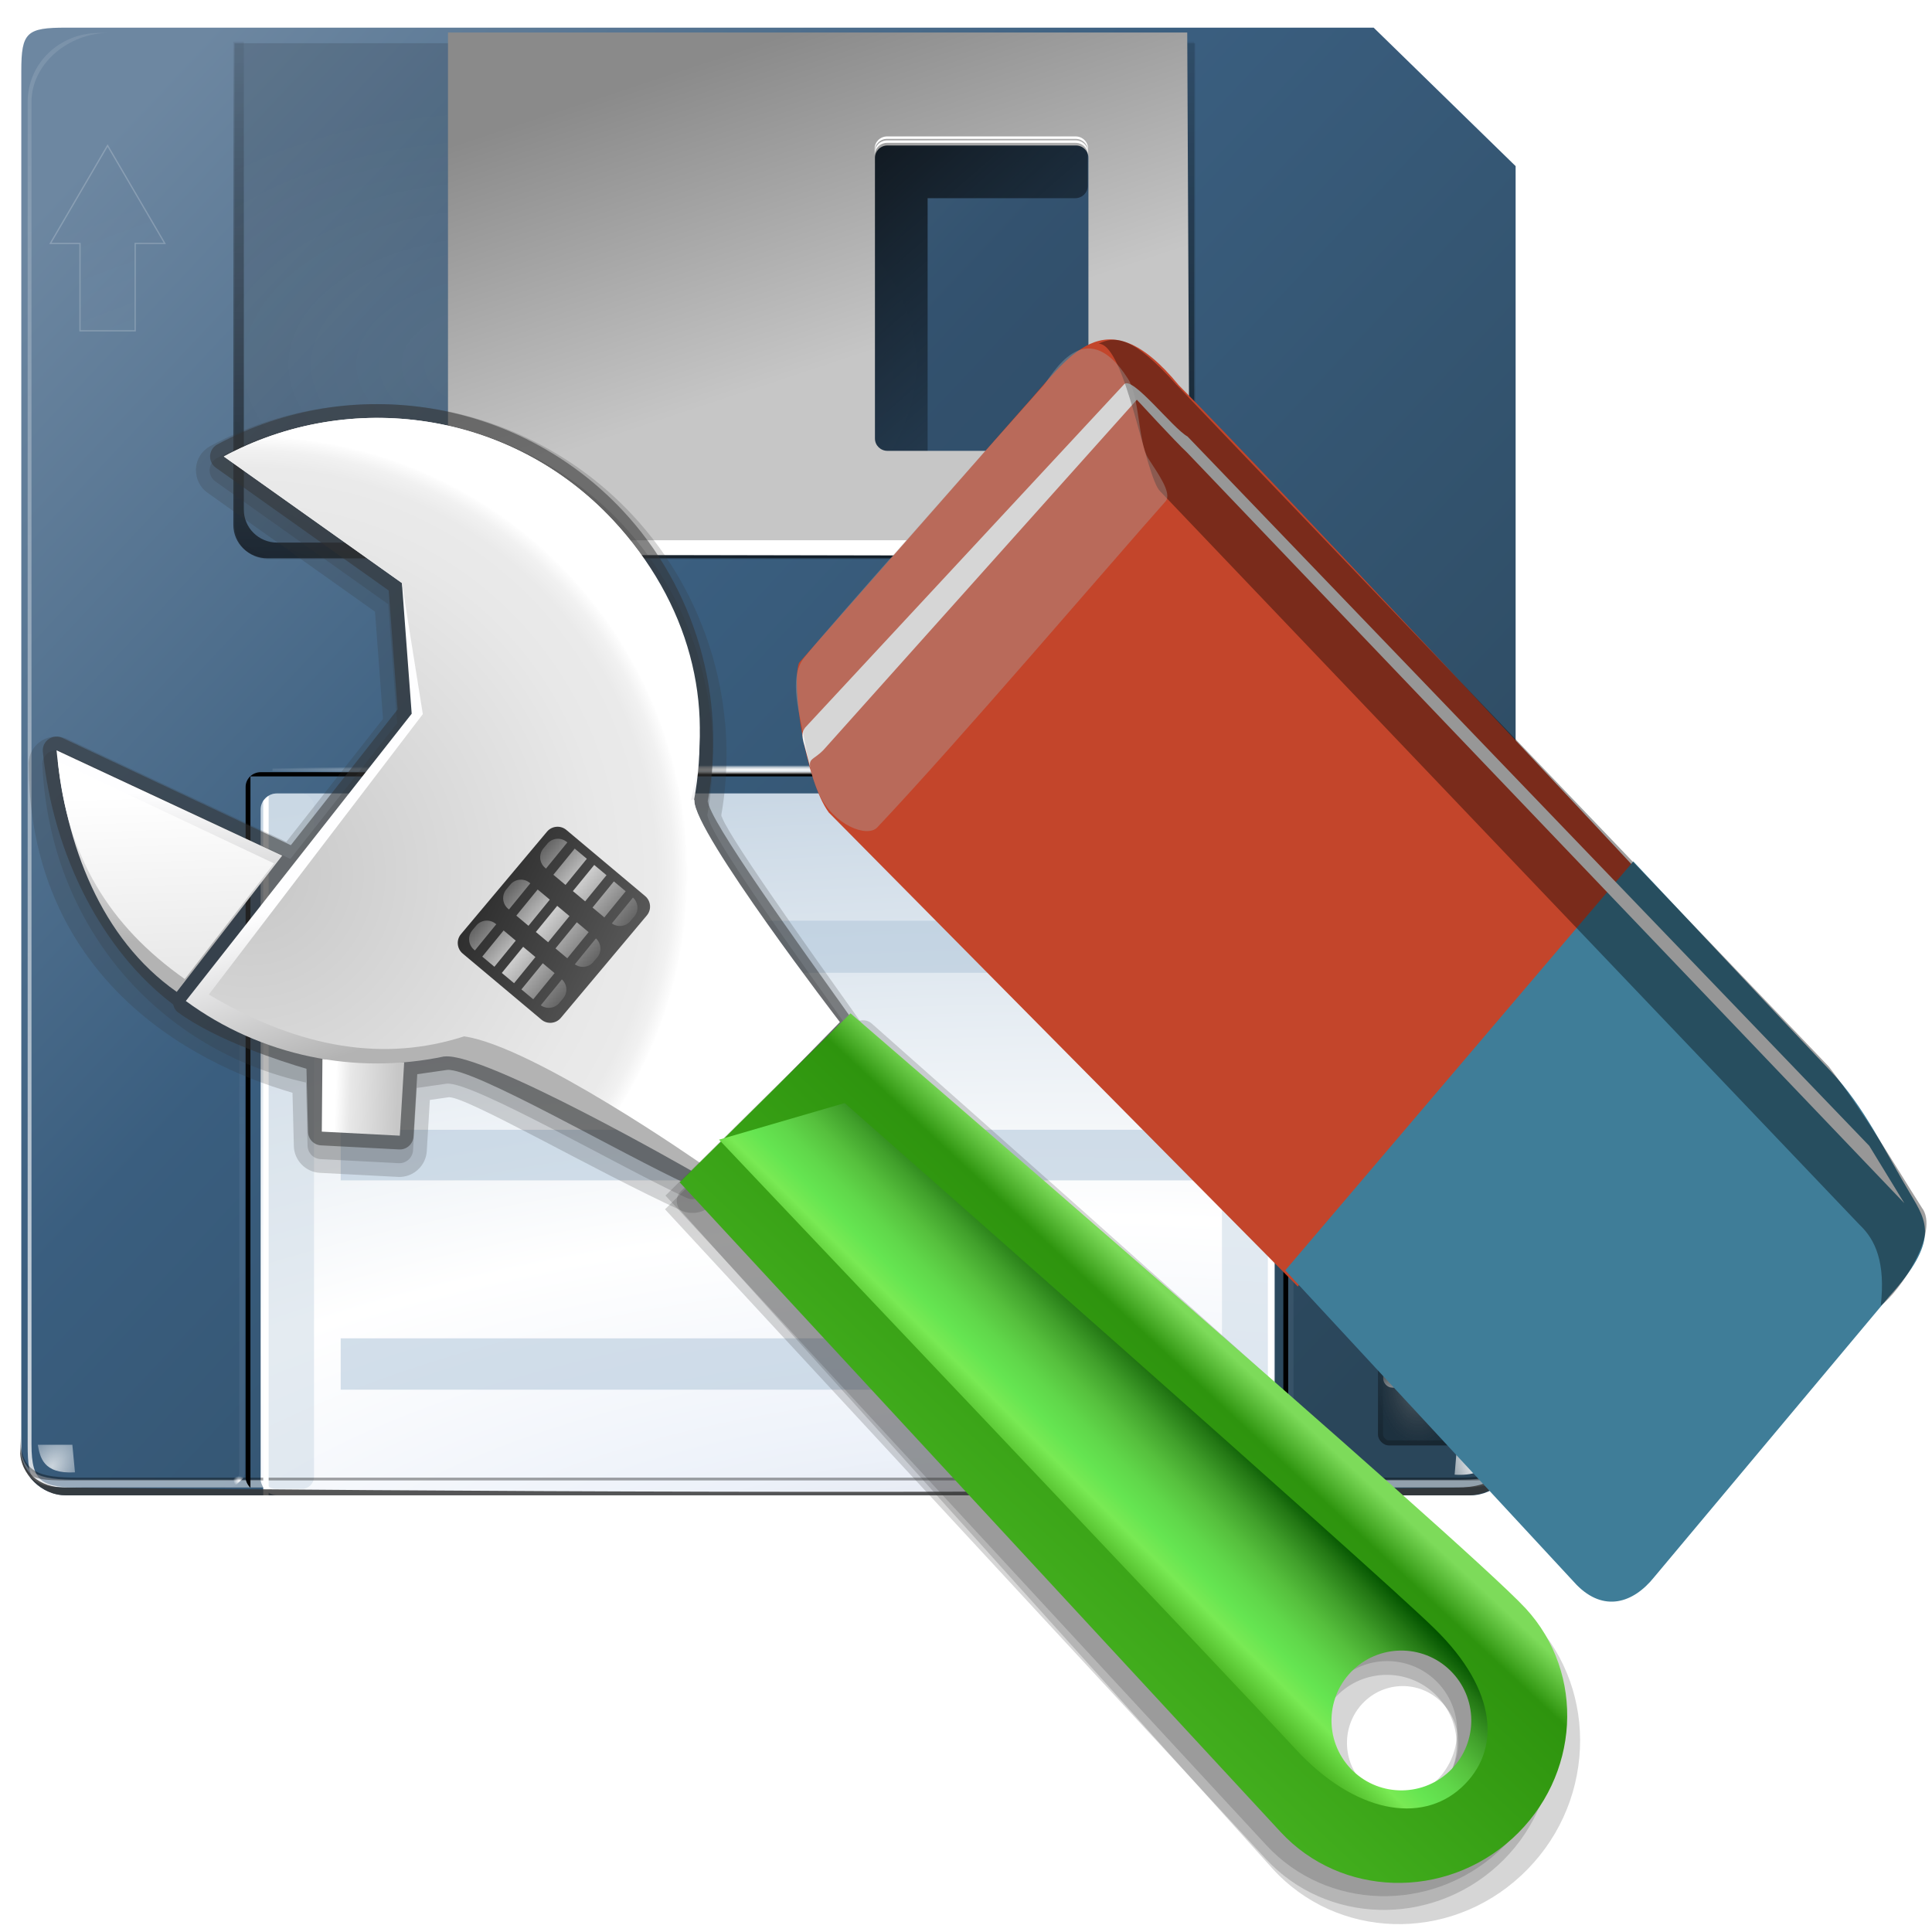 <?xml version="1.0" encoding="UTF-8" standalone="no"?>
<!-- Created with Inkscape (http://www.inkscape.org/) -->

<svg
   width="256mm"
   height="256mm"
   viewBox="0 0 256 256"
   version="1.1"
   id="svg1"
   inkscape:version="1.3.2 (091e20ef0f, 2023-11-25)"
   sodipodi:docname="kfloppy.svg"
   xml:space="preserve"
   xmlns:inkscape="http://www.inkscape.org/namespaces/inkscape"
   xmlns:sodipodi="http://sodipodi.sourceforge.net/DTD/sodipodi-0.dtd"
   xmlns:xlink="http://www.w3.org/1999/xlink"
   xmlns="http://www.w3.org/2000/svg"
   xmlns:svg="http://www.w3.org/2000/svg"
   xmlns:rdf="http://www.w3.org/1999/02/22-rdf-syntax-ns#"
   xmlns:cc="http://creativecommons.org/ns#"
   xmlns:a="http://ns.adobe.com/AdobeSVGViewerExtensions/3.0/"><sodipodi:namedview
     id="namedview1"
     pagecolor="#ffffff"
     bordercolor="#000000"
     borderopacity="0.25"
     inkscape:showpageshadow="2"
     inkscape:pageopacity="0.0"
     inkscape:pagecheckerboard="0"
     inkscape:deskcolor="#d1d1d1"
     inkscape:document-units="mm"
     inkscape:zoom="1.1135662"
     inkscape:cx="396.47395"
     inkscape:cy="489.41858"
     inkscape:current-layer="svg1" /><defs
     id="defs1"><linearGradient
       id="linearGradient1"
       inkscape:collect="always"><stop
         style="stop-color:#2a465a;stop-opacity:1;"
         offset="0"
         id="stop1" /><stop
         style="stop-color:#3a5e7f;stop-opacity:1;"
         offset="0.592"
         id="stop3" /><stop
         style="stop-color:#6d87a1;stop-opacity:1;"
         offset="1"
         id="stop2" /></linearGradient><radialGradient
       xlink:href="#b"
       id="M"
       cx="118.17"
       cy="9.12"
       r="1.284"
       gradientTransform="matrix(1.209,0.958,-1.402,1.769,-11.996,-120.41)"
       gradientUnits="userSpaceOnUse" /><linearGradient
       id="b"><stop
         offset="0"
         stop-color="#fff"
         id="stop13" /><stop
         offset="1"
         stop-color="#fff"
         stop-opacity="0"
         id="stop14" /></linearGradient><filter
       id="L"
       x="-0.16"
       y="-0.226"
       width="1.32"
       height="1.452"><feGaussianBlur
         stdDeviation=".105"
         id="feGaussianBlur1" /></filter><radialGradient
       xlink:href="#b"
       id="K"
       cx="118.17"
       cy="9.12"
       r="1.284"
       gradientTransform="matrix(1.209,0.958,-1.402,1.769,-11.096,-120.71)"
       gradientUnits="userSpaceOnUse" /><filter
       id="filter2"
       x="-0.16"
       y="-0.226"
       width="1.32"
       height="1.452"><feGaussianBlur
         stdDeviation=".105"
         id="feGaussianBlur2" /></filter><radialGradient
       xlink:href="#b"
       id="B"
       cx="104.09"
       cy="9"
       r="0.469"
       gradientTransform="matrix(1,0,0,0.8,-80.464,1.911)"
       gradientUnits="userSpaceOnUse" /><filter
       id="A"
       x="-0.066"
       y="-0.083"
       width="1.133"
       height="1.166"><feGaussianBlur
         stdDeviation=".026"
         id="feGaussianBlur5" /></filter><radialGradient
       xlink:href="#b"
       id="z"
       cx="104.09"
       cy="9"
       r="0.469"
       gradientTransform="matrix(1,0,0,0.8,-0.5,1.91)"
       gradientUnits="userSpaceOnUse" /><filter
       id="filter6"
       x="-0.066"
       y="-0.083"
       width="1.133"
       height="1.166"><feGaussianBlur
         stdDeviation=".026"
         id="feGaussianBlur6" /></filter><clipPath
       id="x"><path
         fill="url(#linearGradient3219)"
         d="m 11.375,-167.68 c -2.953,0 -3.375,0.364 -3.375,3.344 v 0.781 c 0,-2.98 0.422,-3.312 3.375,-3.312 h 105.25 c 2.953,0 3.375,0.333 3.375,3.312 v -0.781 c 0,-2.98 -0.422,-3.344 -3.375,-3.344 z"
         id="path37" /></clipPath><filter
       id="y"
       width="1.014"
       height="1.388"
       x="-0.007"
       y="-0.194"><feGaussianBlur
         stdDeviation=".333"
         id="feGaussianBlur9" /></filter><radialGradient
       id="v"
       cx="64.802"
       cy="63.781"
       r="34.041"
       gradientTransform="matrix(1.14,0,0,0.011,-9.08,63.1)"
       gradientUnits="userSpaceOnUse"><stop
         offset="0"
         stop-color="#fff"
         id="stop29" /><stop
         offset=".5"
         stop-color="#fff"
         stop-opacity=".698"
         id="stop30" /><stop
         offset="1"
         stop-color="#fff"
         stop-opacity="0"
         id="stop31" /></radialGradient><filter
       id="w"
       width="1.012"
       height="2.248"
       x="-0.006"
       y="-0.624"><feGaussianBlur
         stdDeviation=".19"
         id="feGaussianBlur10" /></filter><radialGradient
       id="u"
       cx="100.31"
       cy="42.449"
       r="38"
       gradientTransform="matrix(10.254,0,0,4.059,-1205.646,-450.45)"
       gradientUnits="userSpaceOnUse"><stop
         offset="0"
         stop-color="#d0ced9"
         id="stop32" /><stop
         offset=".25"
         stop-color="#ecf1f9"
         id="stop33" /><stop
         offset=".5"
         stop-color="#fff"
         id="stop34" /><stop
         offset="1"
         stop-color="#c6d5e3"
         id="stop35" /></radialGradient><clipPath
       id="s"><rect
         width="78.124"
         height="55.396"
         x="24.681"
         y="-68.245"
         fill="none"
         stroke="#000000"
         stroke-dashoffset="4.15"
         stroke-linecap="round"
         stroke-linejoin="round"
         stroke-width="0.4"
         opacity="0.266"
         rx="1.134"
         ry="1.134"
         id="rect37" /></clipPath><filter
       id="t"
       x="-0.025"
       y="-0.034"
       width="1.05"
       height="1.069"><feGaussianBlur
         stdDeviation=".668"
         id="feGaussianBlur11" /></filter><linearGradient
       id="r"
       x1="64"
       x2="56"
       y1="120.07"
       y2="96.316"
       gradientTransform="matrix(-2.244,0,0,-2.208,270.937,268.141)"
       gradientUnits="userSpaceOnUse"><stop
         offset="0"
         stop-color="#8a8a8a"
         id="stop19" /><stop
         offset="1"
         stop-color="#c6c6c6"
         id="stop20" /></linearGradient><linearGradient
       xlink:href="#b"
       id="p"
       x1="-37.195"
       x2="-12.625"
       y1="42.336"
       y2="106.8"
       gradientTransform="translate(126.8)"
       gradientUnits="userSpaceOnUse" /><filter
       id="q"
       x="-0.016"
       y="-0.007"
       width="1.033"
       height="1.018"><feGaussianBlur
         stdDeviation=".023"
         id="feGaussianBlur4" /></filter><linearGradient
       xlink:href="#a"
       id="n"
       x1="68"
       x2="36"
       y1="120"
       y2="84"
       gradientUnits="userSpaceOnUse" /><linearGradient
       id="a"><stop
         offset="0"
         id="stop15" /><stop
         offset="1"
         stop-opacity="0"
         id="stop16" /></linearGradient><filter
       id="o"
       width="1.248"
       height="1.186"
       x="-0.124"
       y="-0.093"><feGaussianBlur
         stdDeviation="1.238"
         id="feGaussianBlur8" /></filter><radialGradient
       xlink:href="#b"
       id="m"
       cx="84"
       cy="91.983"
       r="32"
       gradientTransform="matrix(-2.244,0,0,-1.357,270.937,182.491)"
       gradientUnits="userSpaceOnUse" /><linearGradient
       xlink:href="#a"
       id="j"
       x1="47.609"
       x2="47.609"
       y1="104.35"
       y2="176.35"
       gradientUnits="userSpaceOnUse" /><clipPath
       id="k"><path
         fill-opacity="0.128"
         d="m 18.19,132.42 c -1.419,0 -2.562,1.143 -2.562,2.562 v 37.183 h 72 v -37.183 c 0,-1.419 -1.143,-2.562 -2.562,-2.562 z"
         id="path36" /></clipPath><filter
       id="l"
       width="1.123"
       height="1.195"
       x="-0.062"
       y="-0.097"><feGaussianBlur
         stdDeviation="1.923"
         id="feGaussianBlur7" /></filter><linearGradient
       xlink:href="#b"
       id="i"
       x1="107.06"
       x2="107.06"
       y1="-26.263"
       y2="134.55"
       gradientTransform="matrix(-2.244,0,0,-2.186,249.848,263.967)"
       gradientUnits="userSpaceOnUse" /><linearGradient
       xlink:href="#linearGradient65"
       id="h"
       x1="69.913"
       x2="70.02"
       y1="-96.5"
       y2="-67.843"
       gradientTransform="translate(0,131.41)"
       gradientUnits="userSpaceOnUse" /><linearGradient
       id="linearGradient65"><stop
         offset="0"
         stop-color="#fff"
         id="stop64"
         style="stop-color:#cee0fc;stop-opacity:1;" /><stop
         offset="1"
         stop-color="#fff"
         stop-opacity="0"
         id="stop65"
         style="stop-color:#767676;stop-opacity:0;" /></linearGradient><filter
       id="g"
       x="-0.002"
       y="-0.068"
       width="1.005"
       height="1.137"><feGaussianBlur
         stdDeviation=".111"
         id="feGaussianBlur18" /></filter><filter
       id="filter19"
       x="-0.002"
       y="-0.068"
       width="1.005"
       height="1.137"><feGaussianBlur
         stdDeviation=".111"
         id="feGaussianBlur19" /></filter><radialGradient
       xlink:href="#a"
       id="c"
       cx="28.481"
       cy="164.13"
       r="52.145"
       gradientTransform="matrix(5.492,-0.115,0.003,0.125,-128.865,103.66)"
       gradientUnits="userSpaceOnUse" /><filter
       id="d"
       width="1.047"
       height="1.443"
       x="-0.024"
       y="-0.221"><feGaussianBlur
         stdDeviation="1.015"
         id="feGaussianBlur13" /></filter><radialGradient
       id="H"
       cx="14"
       cy="19.7"
       r="2.15"
       fy="18.836"
       gradientTransform="matrix(1.106,0,0,1.106,0.547,-2.299)"
       gradientUnits="userSpaceOnUse"><stop
         offset="0"
         stop-color="#868385"
         id="stop27" /><stop
         offset="1"
         stop-color="#4a4949"
         id="stop28" /></radialGradient><linearGradient
       id="I"
       x1="11.918"
       x2="11.918"
       y1="17.561"
       y2="20.038"
       gradientTransform="matrix(1.106,0,0,1.106,0.547,-2.299)"
       gradientUnits="userSpaceOnUse"><stop
         offset="0"
         stop-color="#fff"
         id="stop23" /><stop
         offset="1"
         id="stop24" /></linearGradient><filter
       id="J"
       x="-0.061"
       y="-0.072"
       width="1.122"
       height="1.145"><feGaussianBlur
         stdDeviation=".042"
         id="feGaussianBlur3" /></filter><radialGradient
       id="E"
       cx="16"
       cy="18"
       r="4"
       gradientTransform="matrix(1,0,0,1.5,0,-9)"
       gradientUnits="userSpaceOnUse"><stop
         offset="0"
         stop-color="#7a7a7a"
         id="stop25" /><stop
         offset="1"
         stop-opacity=".491"
         id="stop26" /></radialGradient><linearGradient
       xlink:href="#a"
       id="F"
       x1="16"
       x2="16"
       y1="1.595"
       y2="18.755"
       gradientUnits="userSpaceOnUse" /><clipPath
       id="G"><rect
         width="8"
         height="12"
         x="12"
         y="12"
         opacity="0.184"
         rx="1.079"
         ry="1.079"
         id="rect36" /></clipPath><filter
       id="D"
       width="1.455"
       height="1.303"
       x="-0.228"
       y="-0.152"><feGaussianBlur
         stdDeviation=".55"
         id="feGaussianBlur37" /></filter><clipPath
       id="C"><rect
         width="8"
         height="12"
         x="12"
         y="12"
         opacity="0.184"
         rx="1.079"
         ry="1.079"
         id="rect35" /></clipPath><filter
       id="filter38"
       width="1.455"
       height="1.303"
       x="-0.228"
       y="-0.152"><feGaussianBlur
         stdDeviation=".55"
         id="feGaussianBlur38" /></filter><linearGradient
       inkscape:collect="always"
       xlink:href="#linearGradient1"
       id="linearGradient2"
       x1="234.934"
       y1="221.813"
       x2="17.899"
       y2="17.952"
       gradientUnits="userSpaceOnUse" /><linearGradient
       id="XMLID_12_"
       gradientUnits="userSpaceOnUse"
       x1="59.658"
       y1="81.635"
       x2="59.658"
       y2="126.958"><stop
         offset="0"
         style="stop-color:rgb(255,255,66)"
         id="stop149" /><stop
         offset="1"
         style="stop-color:rgb(255,131,0)"
         id="stop151" /><a:midPointStop
         offset="0"
         style="stop-color:#FFFF42"
         id="midPointStop153" /><a:midPointStop
         offset="0.5"
         style="stop-color:#FFFF42"
         id="midPointStop155" /><a:midPointStop
         offset="1"
         style="stop-color:#FF8300"
         id="midPointStop157" /></linearGradient><linearGradient
       id="XMLID_13_"
       gradientUnits="userSpaceOnUse"
       x1="59.819"
       y1="132.788"
       x2="59.819"
       y2="77.71"><stop
         offset="0"
         style="stop-color:rgb(116,68,38)"
         id="stop164" /><stop
         offset="1"
         style="stop-color:rgb(222,151,43)"
         id="stop166" /><a:midPointStop
         offset="0"
         style="stop-color:#744426"
         id="midPointStop168" /><a:midPointStop
         offset="0.5"
         style="stop-color:#744426"
         id="midPointStop170" /><a:midPointStop
         offset="1"
         style="stop-color:#DE972B"
         id="midPointStop172" /></linearGradient><linearGradient
       id="XMLID_14_"
       gradientUnits="userSpaceOnUse"
       x1="59.27"
       y1="108.168"
       x2="59.27"
       y2="75.704"><stop
         offset="0"
         style="stop-color:rgb(255,202,33)"
         id="stop179" /><stop
         offset="1"
         style="stop-color:rgb(205,88,0)"
         id="stop181" /><a:midPointStop
         offset="0"
         style="stop-color:#FFCA21"
         id="midPointStop183" /><a:midPointStop
         offset="0.5"
         style="stop-color:#FFCA21"
         id="midPointStop185" /><a:midPointStop
         offset="1"
         style="stop-color:#CD5800"
         id="midPointStop187" /></linearGradient><linearGradient
       id="XMLID_15_"
       gradientUnits="userSpaceOnUse"
       x1="60.141"
       y1="111.697"
       x2="60.12"
       y2="84.805"><stop
         offset="0"
         style="stop-color:rgb(255,240,66)"
         id="stop194" /><stop
         offset="1"
         style="stop-color:rgb(255,131,0)"
         id="stop196" /><a:midPointStop
         offset="0"
         style="stop-color:#FFF042"
         id="midPointStop198" /><a:midPointStop
         offset="0.5"
         style="stop-color:#FFF042"
         id="midPointStop200" /><a:midPointStop
         offset="1"
         style="stop-color:#FF8300"
         id="midPointStop202" /></linearGradient><linearGradient
       id="XMLID_16_"
       gradientUnits="userSpaceOnUse"
       x1="67.614"
       y1="77.2"
       x2="67.614"
       y2="127.211"><stop
         offset="0"
         style="stop-color:rgb(255,240,66)"
         id="stop209" /><stop
         offset="1"
         style="stop-color:rgb(255,131,0)"
         id="stop211" /><a:midPointStop
         offset="0"
         style="stop-color:#FFF042"
         id="midPointStop213" /><a:midPointStop
         offset="0.5"
         style="stop-color:#FFF042"
         id="midPointStop215" /><a:midPointStop
         offset="1"
         style="stop-color:#FF8300"
         id="midPointStop217" /></linearGradient><radialGradient
       id="XMLID_17_"
       cx="-1848.89"
       cy="3795.78"
       r="10.854"
       fx="-1848.89"
       fy="3795.78"
       gradientTransform="matrix(0.707,0.707,-0.707,0.707,4056.03,-1260.95)"
       gradientUnits="userSpaceOnUse"><stop
         offset="0"
         style="stop-color:rgb(255,240,66)"
         id="stop224" /><stop
         offset="1"
         style="stop-color:rgb(255,131,0)"
         id="stop226" /><a:midPointStop
         offset="0"
         style="stop-color:#FFF042"
         id="midPointStop228" /><a:midPointStop
         offset="0.5"
         style="stop-color:#FFF042"
         id="midPointStop230" /><a:midPointStop
         offset="1"
         style="stop-color:#FF8300"
         id="midPointStop232" /></radialGradient><radialGradient
       id="XMLID_18_"
       cx="-1847.93"
       cy="3778.9"
       r="12.426"
       fx="-1847.93"
       fy="3778.9"
       gradientTransform="matrix(0.707,0.707,-0.707,0.707,4056.03,-1260.95)"
       gradientUnits="userSpaceOnUse"><stop
         offset="0"
         style="stop-color:rgb(255,240,66)"
         id="stop239" /><stop
         offset="1"
         style="stop-color:rgb(255,131,0)"
         id="stop241" /><a:midPointStop
         offset="0"
         style="stop-color:#FFF042"
         id="midPointStop243" /><a:midPointStop
         offset="0.5"
         style="stop-color:#FFF042"
         id="midPointStop245" /><a:midPointStop
         offset="1"
         style="stop-color:#FF8300"
         id="midPointStop247" /></radialGradient><linearGradient
       id="XMLID_8_"
       gradientUnits="userSpaceOnUse"
       x1="27.198"
       y1="51.624"
       x2="35.216"
       y2="90.618"><stop
         offset="0"
         style="stop-color:rgb(255,255,255)"
         id="stop92" /><stop
         offset="0.167"
         style="stop-color:rgb(250,250,251)"
         id="stop94" /><stop
         offset="0.354"
         style="stop-color:rgb(237,237,241)"
         id="stop96" /><stop
         offset="0.551"
         style="stop-color:rgb(214,214,223)"
         id="stop98" /><stop
         offset="0.755"
         style="stop-color:rgb(183,183,197)"
         id="stop100" /><stop
         offset="0.962"
         style="stop-color:rgb(143,143,166)"
         id="stop102" /><stop
         offset="1"
         style="stop-color:rgb(135,135,159)"
         id="stop104" /></linearGradient><linearGradient
       id="XMLID_9_"
       gradientUnits="userSpaceOnUse"
       x1="33.332"
       y1="10.305"
       x2="33.332"
       y2="91.408"><stop
         offset="0"
         style="stop-color:rgb(255,255,255)"
         id="stop113" /><stop
         offset="1"
         style="stop-color:rgb(84,84,119)"
         id="stop115" /></linearGradient><linearGradient
       id="XMLID_10_"
       gradientUnits="userSpaceOnUse"
       x1="31.775"
       y1="59.921"
       x2="32.56"
       y2="162.325"><stop
         offset="0"
         style="stop-color:rgb(255,255,255)"
         id="stop122" /><stop
         offset="1"
         style="stop-color:rgb(84,84,119)"
         id="stop124" /></linearGradient><linearGradient
       id="XMLID_11_"
       gradientUnits="userSpaceOnUse"
       x1="51.968"
       y1="98.746"
       x2="43.654"
       y2="71.244"><stop
         offset="0"
         style="stop-color:rgb(255,255,255)"
         id="stop131" /><stop
         offset="0.147"
         style="stop-color:rgb(246,246,248)"
         id="stop133" /><stop
         offset="0.382"
         style="stop-color:rgb(223,223,230)"
         id="stop135" /><stop
         offset="0.675"
         style="stop-color:rgb(185,185,199)"
         id="stop137" /><stop
         offset="1"
         style="stop-color:rgb(135,135,159)"
         id="stop139" /></linearGradient><linearGradient
       inkscape:collect="always"
       xlink:href="#XMLID_23_-8"
       id="linearGradient3122"
       gradientUnits="userSpaceOnUse"
       x1="18.418"
       y1="40.625"
       x2="18.418"
       y2="51.5"
       gradientTransform="matrix(0.56,0,0,0.56,28.103,26.89)" /><linearGradient
       id="XMLID_23_-8"
       gradientUnits="userSpaceOnUse"
       x1="18.418"
       y1="40.625"
       x2="18.418"
       y2="51.5"><stop
         offset="0"
         style="stop-color: rgb(254, 254, 255);"
         id="stop11-50" /><stop
         offset="1"
         style="stop-color: rgb(179, 179, 179);"
         id="stop13-64" /></linearGradient><linearGradient
       inkscape:collect="always"
       xlink:href="#XMLID_24_-6"
       id="linearGradient3119"
       gradientUnits="userSpaceOnUse"
       x1="19.007"
       y1="54.437"
       x2="17.909"
       y2="37.747"
       gradientTransform="matrix(0.56,0,0,0.56,28.103,26.89)" /><linearGradient
       id="XMLID_24_-6"
       gradientUnits="userSpaceOnUse"
       x1="19.007"
       y1="54.437"
       x2="17.909"
       y2="37.747"><stop
         offset="0.034"
         style="stop-color: rgb(232, 232, 232);"
         id="stop18-25" /><stop
         offset="0.826"
         style="stop-color: rgb(255, 255, 255);"
         id="stop20-8" /></linearGradient><linearGradient
       inkscape:collect="always"
       xlink:href="#XMLID_25_-6"
       id="linearGradient3013"
       gradientUnits="userSpaceOnUse"
       x1="35.75"
       y1="62.212"
       x2="30.25"
       y2="62.212" /><linearGradient
       id="XMLID_25_-6"
       gradientUnits="userSpaceOnUse"
       x1="35.75"
       y1="62.212"
       x2="30.25"
       y2="62.212"><stop
         offset="0"
         style="stop-color: rgb(199, 199, 199);"
         id="stop25-28" /><stop
         offset="0.635"
         style="stop-color: rgb(232, 232, 232);"
         id="stop27-4" /><stop
         offset="0.826"
         style="stop-color: rgb(255, 255, 255);"
         id="stop29-7" /></linearGradient><linearGradient
       inkscape:collect="always"
       xlink:href="#XMLID_26_-2"
       id="linearGradient3115"
       gradientUnits="userSpaceOnUse"
       x1="39.376"
       y1="43.834"
       x2="43.515"
       y2="54.784"
       gradientTransform="matrix(0.56,0,0,0.56,28.103,26.89)" /><linearGradient
       id="XMLID_26_-2"
       gradientUnits="userSpaceOnUse"
       x1="39.376"
       y1="43.834"
       x2="43.515"
       y2="54.784"><stop
         offset="0"
         style="stop-color: rgb(254, 254, 255);"
         id="stop34-4" /><stop
         offset="1"
         style="stop-color: rgb(179, 179, 179);"
         id="stop36-0" /></linearGradient><radialGradient
       inkscape:collect="always"
       xlink:href="#XMLID_27_-6"
       id="radialGradient3112"
       gradientUnits="userSpaceOnUse"
       cx="24.476"
       cy="46.23"
       r="38.529"
       gradientTransform="matrix(0.56,0,0,0.56,28.103,26.89)" /><radialGradient
       id="XMLID_27_-6"
       cx="24.476"
       cy="46.23"
       r="38.529"
       gradientUnits="userSpaceOnUse"><stop
         offset="0"
         style="stop-color: rgb(199, 199, 199);"
         id="stop41" /><stop
         offset="0.674"
         style="stop-color: rgb(232, 232, 232);"
         id="stop43-2" /><stop
         offset="0.766"
         style="stop-color: rgb(234, 234, 234);"
         id="stop45-99" /><stop
         offset="0.799"
         style="stop-color: rgb(241, 241, 241);"
         id="stop47-0" /><stop
         offset="0.822"
         style="stop-color: rgb(252, 252, 252);"
         id="stop49-8" /><stop
         offset="0.826"
         style="stop-color: rgb(255, 255, 255);"
         id="stop51-13" /></radialGradient><linearGradient
       inkscape:collect="always"
       xlink:href="#XMLID_28_"
       id="linearGradient3106"
       gradientUnits="userSpaceOnUse"
       x1="98.114"
       y1="78.295"
       x2="81.368"
       y2="97.54"
       gradientTransform="matrix(0.56,0,0,0.56,28.103,26.89)" /><linearGradient
       id="XMLID_28_"
       gradientUnits="userSpaceOnUse"
       x1="98.114"
       y1="78.295"
       x2="81.368"
       y2="97.54"><stop
         offset="0.045"
         style="stop-color:#7ddb5a;stop-opacity:1;"
         id="stop62-1" /><stop
         offset="0.169"
         style="stop-color:#2e940e;stop-opacity:1;"
         id="stop64-1" /><stop
         offset="1"
         style="stop-color:#44b01f;stop-opacity:1;"
         id="stop66-0" /></linearGradient><linearGradient
       inkscape:collect="always"
       xlink:href="#XMLID_29_"
       id="linearGradient3103"
       gradientUnits="userSpaceOnUse"
       x1="83.943"
       y1="90.335"
       x2="93.109"
       y2="80.446"
       gradientTransform="matrix(0.56,0,0,0.56,28.103,26.89)" /><linearGradient
       id="XMLID_29_"
       gradientUnits="userSpaceOnUse"
       x1="83.943"
       y1="90.335"
       x2="93.109"
       y2="80.446"><stop
         offset="0"
         style="stop-color:#47b01f;stop-opacity:1;"
         id="stop71-34" /><stop
         offset="0.213"
         style="stop-color:#79ea54;stop-opacity:1;"
         id="stop73-0" /><stop
         offset="0.327"
         style="stop-color:#65e551;stop-opacity:1;"
         id="stop75-3" /><stop
         offset="0.458"
         style="stop-color:#60d74a;stop-opacity:1;"
         id="stop77-9" /><stop
         offset="0.598"
         style="stop-color:#56c03d;stop-opacity:1;"
         id="stop79-1" /><stop
         offset="0.743"
         style="stop-color:#41a02b;stop-opacity:1;"
         id="stop81-9" /><stop
         offset="0.891"
         style="stop-color:#237714;stop-opacity:1;"
         id="stop83-6" /><stop
         offset="1"
         style="stop-color:#035400;stop-opacity:1;"
         id="stop85-9" /></linearGradient><linearGradient
       inkscape:collect="always"
       xlink:href="#XMLID_30_"
       id="linearGradient3100"
       gradientUnits="userSpaceOnUse"
       x1="52.001"
       y1="51.547"
       x2="33.874"
       y2="43.547"
       gradientTransform="matrix(0.56,0,0,0.56,28.103,26.89)" /><linearGradient
       id="XMLID_30_"
       gradientUnits="userSpaceOnUse"
       x1="52.001"
       y1="51.547"
       x2="33.874"
       y2="43.547"><stop
         offset="0.006"
         style="stop-color: rgb(87, 87, 87);"
         id="stop90-3" /><stop
         offset="1"
         style="stop-color: rgb(18, 18, 18);"
         id="stop92-3" /></linearGradient><linearGradient
       inkscape:collect="always"
       xlink:href="#XMLID_31_"
       id="linearGradient3097"
       gradientUnits="userSpaceOnUse"
       x1="45.862"
       y1="43.495"
       x2="52.357"
       y2="48.569"
       gradientTransform="matrix(0.56,0,0,0.56,28.103,26.89)" /><linearGradient
       id="XMLID_31_"
       gradientUnits="userSpaceOnUse"
       x1="45.862"
       y1="43.495"
       x2="52.357"
       y2="48.569"><stop
         offset="0.006"
         style="stop-color: rgb(102, 102, 102);"
         id="stop97-8" /><stop
         offset="0.449"
         style="stop-color: rgb(204, 204, 204);"
         id="stop99-0" /><stop
         offset="1"
         style="stop-color: rgb(102, 102, 102);"
         id="stop101-5" /></linearGradient><linearGradient
       inkscape:collect="always"
       xlink:href="#XMLID_32_"
       id="linearGradient3094"
       gradientUnits="userSpaceOnUse"
       x1="40.893"
       y1="49.62"
       x2="47.388"
       y2="54.694"
       gradientTransform="matrix(0.56,0,0,0.56,28.103,26.89)" /><linearGradient
       id="XMLID_32_"
       gradientUnits="userSpaceOnUse"
       x1="40.893"
       y1="49.62"
       x2="47.388"
       y2="54.694"><stop
         offset="0.006"
         style="stop-color: rgb(102, 102, 102);"
         id="stop106-66" /><stop
         offset="0.449"
         style="stop-color: rgb(204, 204, 204);"
         id="stop108-4" /><stop
         offset="1"
         style="stop-color: rgb(102, 102, 102);"
         id="stop110-0" /></linearGradient><linearGradient
       inkscape:collect="always"
       xlink:href="#XMLID_33_"
       id="linearGradient3091"
       gradientUnits="userSpaceOnUse"
       x1="43.268"
       y1="46.557"
       x2="49.763"
       y2="51.632"
       gradientTransform="matrix(0.56,0,0,0.56,28.103,26.89)" /><linearGradient
       id="XMLID_33_"
       gradientUnits="userSpaceOnUse"
       x1="43.268"
       y1="46.557"
       x2="49.763"
       y2="51.632"><stop
         offset="0.006"
         style="stop-color: rgb(102, 102, 102);"
         id="stop115-1" /><stop
         offset="0.449"
         style="stop-color: rgb(204, 204, 204);"
         id="stop117" /><stop
         offset="1"
         style="stop-color: rgb(102, 102, 102);"
         id="stop119" /></linearGradient></defs><g
     inkscape:label="Disk"
     id="layer1"
     transform="matrix(0.788,0,0,0.788,1.366,2.876)"><path
       d="m 245.585,247.792 c 4.058,0 7.541,-3.553 7.539,-7.271 V 24.286 L 229.252,1 H 9.386 C 2.76,1 1.848,1.759 1.848,8.271 V 240.522 c 0,3.963 3.495,7.271 7.538,7.271 z"
       id="path40"
       style="fill:url(#linearGradient2);fill-opacity:1;fill-rule:evenodd;stroke-width:2.214;stroke-dasharray:none" /><path
       fill="#ffffff"
       fill-opacity="0.469"
       d="M 11.4,8.6 C 9.344,8.707 8.025,9.305 8.025,11.912 v 0.594 c 0,-2.98 1.422,-3.312 4.375,-3.312 h 103.25 c 2.954,0 4.375,0.333 4.375,3.312 V 11.912 C 120.025,8.933 118.603,8.6 115.65,8.6 H 12.4 c -0.369,0 -0.706,-0.015 -1,0 z"
       filter="url(#g)"
       id="path41"
       transform="matrix(-2.244,0,0,-2.186,270.937,265.278)"
       style="stroke:none;stroke-opacity:1" /><path
       fill="url(#h)"
       d="m 104.3,8.63 c -0.101,0 -0.188,0.037 -0.281,0.062 -0.104,0.029 -0.192,0.069 -0.281,0.125 -0.085,0.054 -0.15,0.113 -0.219,0.188 -0.029,0.031 -0.069,0.06 -0.094,0.094 -0.034,0.041 -0.065,0.081 -0.094,0.125 -0.093,0.169 -0.156,0.357 -0.156,0.562 v 51.375 h 0.406 V 9.786 c 0,-0.211 0.089,-0.39 0.188,-0.562 h 11.906 c 2.954,0 4.375,0.333 4.375,3.312 v -0.594 c 0,-2.607 -1.316,-3.177 -3.375,-3.281 h -12.125 c 0.054,-0.008 0.1,-0.031 0.156,-0.031 z M 11.081,8.661 c -1.625,0.154 -2.962,0.774 -3,2.875 0.121,-2.06 1.76,-2.312 4.344,-2.312 h 12 c 0.107,0.177 0.156,0.373 0.156,0.594 v 51.375 h 0.406 V 9.817 C 24.987,9.597 24.937,9.401 24.831,9.224 24.786,9.148 24.735,9.068 24.675,9.005 24.581,8.899 24.456,8.814 24.331,8.755 24.215,8.7 24.096,8.661 23.956,8.661 h -0.5 z m -3,2.875 c 0,0.135 -0.031,0.259 -0.031,0.406 v 0.594 c 0,-0.372 0.014,-0.706 0.031,-1 z"
       filter="url(#g)"
       opacity="0.27"
       id="path42"
       style="display:inline;fill:url(#h)"
       transform="matrix(-2.244,0,0,-2.186,270.937,265.278)" /><path
       fill="url(#i)"
       d="m 12.031,246.481 c -6.626,0 -8.469,-0.727 -8.469,-7.24 V 13.503 c 0,-6.512 6.33,-11.611 12.957,-11.611 h -1.612 c -6.626,0 -11.989,5.099 -11.989,11.611 V 239.241 c 0,6.513 0.876,7.24 7.502,7.24 z"
       id="path43"
       style="fill:url(#i);stroke-width:2.214" /><path
       fill="url(#j)"
       d="m 16.781,130.44 c -1.483,0 -2.656,1.205 -2.656,2.688 v 42.031 c 0,1.483 1.173,2.656 2.656,2.656 h 0.156 c -0.408,-0.446 -0.688,-1.032 -0.688,-1.688 v -39.969 c 0,-1.391 1.112,-2.531 2.5,-2.531 h 65.594 c 1.388,0 2.5,1.14 2.5,2.531 v 39.969 c 2e-6,0.656 -0.248,1.241 -0.656,1.688 h 0.125 c 1.483,0 2.688,-1.173 2.688,-2.656 v -42.031 c 0,-1.483 -1.204,-2.688 -2.688,-2.688 z"
       clip-path="url(#k)"
       filter="url(#l)"
       transform="matrix(-2.244,0,0,-2.186,234.143,379.699)"
       id="path44"
       style="fill:url(#j)" /><path
       fill-opacity="0.128"
       d="m 193.535,90.403 c 3.184,0 5.749,-2.499 5.749,-5.601 L 199.228,3.613 H 37.692 l 0.056,81.19 c 0,3.102 2.565,5.601 5.749,5.601 z"
       id="path45"
       style="stroke-width:2.214" /><path
       fill="url(#m)"
       d="m 193.31,90.265 c 3.184,0 5.749,-2.499 5.749,-5.601 V 3.394 L 37.566,3.649 V 84.919 c 0,3.102 2.565,5.601 5.749,5.601 z"
       opacity="0.074"
       id="path46"
       style="fill:url(#m);stroke-width:2.214" /><path
       fill="url(#n)"
       d="m 52.938,84 c -0.52,0 -0.938,0.418 -0.938,0.938 v 23.062 h -11.062 c -0.52,0 -0.938,0.418 -0.938,0.938 v 6.125 c 0,0.52 0.418,0.938 0.938,0.938 h 22.125 c 0.52,0 0.938,-0.418 0.938,-0.938 V 84.937 c 0,-0.52 -0.418,-0.938 -0.938,-0.938 z"
       filter="url(#o)"
       transform="matrix(-2.244,0,0,-2.208,270.937,268.141)"
       id="path47"
       style="fill:url(#n)" /><path
       fill="url(#p)"
       fill-rule="evenodd"
       stroke="#ffffff"
       stroke-width="0.1"
       d="m 112.08,97.375 v 6.719 h -2.25 l 4.344,7.531 4.344,-7.531 h -2.25 V 97.375 h -2.094 z"
       filter="url(#q)"
       opacity="0.453"
       transform="matrix(-2.216,0,0,-2.186,269.367,264.841)"
       id="path48"
       style="fill:url(#p)" /><path
       fill="url(#r)"
       d="m 193.535,89.717 c 2.641,0 4.768,-2.093 4.768,-4.693 L 197.905,1.821 H 73.599 V 85.337 c 0,2.6 1.846,4.38 4.487,4.38 z M 179.186,72.161 h -31.69 c -1.166,0 -2.103,-0.923 -2.103,-2.07 V 22.884 c 0,-1.147 0.938,-2.07 2.103,-2.07 h 31.69 c 1.166,0 2.103,0.923 2.103,2.07 v 47.207 c 0,1.147 -0.938,2.07 -2.103,2.07 z"
       id="path49"
       style="fill:url(#r);stroke-width:2.214" /><path
       fill="#ffffff"
       d="m 193.086,89.586 c 2.641,0 4.768,-2.093 4.768,-4.693 v -0.414 c 0,2.6 -2.126,4.693 -4.768,4.693 H 78.315 c -2.311,0 -4.254,-1.653 -4.697,-3.795 0.244,2.371 2.222,4.21 4.697,4.21 z M 181.237,22.439 v -0.414 c 0,-1.147 -0.938,-2.07 -2.103,-2.07 h -31.69 c -1.166,0 -2.103,0.923 -2.103,2.07 v 0.414 c 0,-1.147 0.938,-2.07 2.103,-2.07 h 31.69 c 1.166,0 2.103,0.923 2.103,2.07 z"
       id="path50"
       style="stroke-width:2.214" /><path
       fill="#ffffff"
       d="m 193.086,89.809 c 2.641,0 4.768,-2.98 4.768,-5.58 v -0.414 c 0,2.6 -2.126,3.381 -4.768,3.381 H 78.315 c -2.311,0 -3.806,-0.342 -4.249,-2.484 0.244,2.371 1.773,4.875 4.249,4.875 z M 181.237,21.775 v -0.414 c 0,-1.147 -0.938,-2.07 -2.103,-2.07 h -31.69 c -1.166,0 -2.103,0.923 -2.103,2.07 v 0.414 c 0,-1.147 0.938,-2.07 2.103,-2.07 h 31.69 c 1.166,0 2.103,0.923 2.103,2.07 z"
       id="path51"
       style="stroke-width:2.214" /><path
       fill="none"
       stroke="#000000"
       stroke-dashoffset="1.088"
       stroke-linecap="round"
       stroke-linejoin="round"
       stroke-width="0.7"
       d="m 24.694,-69.481 v 56.656 h 78.1 v -56.656 z"
       clip-path="url(#s)"
       filter="url(#t)"
       transform="matrix(-2.244,0,0,-2.186,270.264,98.105)"
       id="path52" /><rect
       width="170.51"
       height="118.027"
       x="-212.605"
       y="-247.792"
       fill="url(#u)"
       rx="2.77"
       ry="2.698"
       id="rect52"
       style="fill:url(#u);stroke-width:2.214"
       transform="scale(-1)" /><rect
       width="8.636"
       height="117.857"
       x="-212.38"
       y="-247.792"
       fill="#cfdce7"
       opacity="0.613"
       rx="2.074"
       ry="2.021"
       id="rect53"
       transform="scale(-1)"
       style="stroke-width:2.214" /><rect
       width="8.513"
       height="116.862"
       x="-51.069"
       y="-246.7"
       fill="#cfdce7"
       opacity="0.547"
       rx="2.013"
       ry="2.021"
       id="rect54"
       transform="scale(-1)"
       style="stroke-width:2.214" /><path
       fill="url(#v)"
       d="m 26,63.418 h 75.092 v 0.729 H 26 Z"
       filter="url(#w)"
       id="path54"
       style="fill:url(#v)"
       transform="matrix(-2.244,0,0,-2.186,270.937,265.278)" /><path
       fill-opacity="0.358"
       d="m 12.375,-168.28 c -2.953,0 -4.375,0.364 -4.375,3.344 v 0.781 c 0,-2.98 1.422,-3.312 4.375,-3.312 h 103.25 c 2.953,0 4.375,0.333 4.375,3.312 v -0.781 c 0,-2.98 -1.422,-3.344 -4.375,-3.344 z"
       clip-path="url(#x)"
       filter="url(#y)"
       transform="matrix(-2.244,0,0,-2.186,270.937,-121.261)"
       id="path55" /><path
       fill="#b2c6d9"
       fill-rule="evenodd"
       d="m 199.143,230.036 v -8.641 H 55.556 v 8.641 z m 0,-35.203 v -8.503 H 55.556 v 8.503 z m 0,-34.914 v -8.743 H 55.556 v 8.743 z"
       opacity="0.565"
       id="path56"
       style="stroke-width:2.214" /><path
       fill="#ffffff"
       d="M 43.441,247.792 V 130.189 c -0.411,0.222 -0.66,0.549 -0.911,0.874 v 116.729 z m 168.94,0 -0.031,-116.499 c -0.231,-0.437 -0.566,-0.739 -0.911,-1.028 l 0.031,117.527 z"
       id="path57"
       style="stroke-width:2.214" /><path
       fill="url(#z)"
       fill-rule="evenodd"
       d="m 103.9,8.74 -0.75,0.688 0.938,0.062 z"
       filter="url(#A)"
       id="path58"
       style="fill:url(#z)"
       transform="matrix(-2.244,0,0,-2.186,270.937,265.278)" /><path
       fill="url(#B)"
       fill-rule="evenodd"
       d="m 23.911,8.736 -0.75,0.688 0.938,0.062 z"
       filter="url(#A)"
       transform="matrix(2.244,0,0,-2.186,163.247,265.278)"
       id="path59"
       style="fill:url(#B)" /><path
       fill="#343434"
       fill-opacity="0.828"
       d="m 245.361,247.792 c 4.614,-0.234 7.572,-3.727 7.572,-9.426 v -1.298 c 0,6.513 -3.189,9.426 -9.816,9.426 -81.937,1.254 -171.163,0.595 -233.89,0 -4.254,0 -7.572,-2.466 -7.572,-7.24 v 1.298 c 0,3.373 3.474,7.24 7.572,7.24 H 243.117 c 0.828,0 1.584,0.034 2.244,0 z"
       id="path61"
       style="stroke-width:2.214" /><path
       fill="url(#K)"
       fill-rule="evenodd"
       d="m 118.02,8.389 0.11,1.105 1.458,1e-7 c -0.099,-0.472 -0.198,-1.181 -1.569,-1.105 z"
       filter="url(#L)"
       transform="matrix(4.559,0,0,-5.396,-295.187,289.588)"
       id="path62"
       style="fill:url(#K)" /><path
       fill="url(#M)"
       fill-rule="evenodd"
       d="m 117.12,8.688 0.11,1.105 h 1.458 c -0.099,-0.472 -0.198,-1.181 -1.569,-1.105 z"
       filter="url(#L)"
       opacity="0.861"
       transform="matrix(-3.988,0,0,-4.192,477.947,280.35)"
       id="path63"
       style="fill:url(#M)" /><rect
       width="8"
       height="12"
       x="12"
       y="12"
       fill="none"
       stroke="#000000"
       clip-path="url(#C)"
       filter="url(#D)"
       opacity="0.785"
       rx="1.079"
       ry="1.079"
       transform="matrix(-1.695,0,0,-1.675,263.88,259.498)"
       id="rect59"
       style="stroke:none;stroke-opacity:1" /><rect
       width="8"
       height="12"
       x="12"
       y="12"
       fill="url(#E)"
       stroke="url(#F)"
       clip-path="url(#G)"
       filter="url(#D)"
       opacity="0.785"
       rx="1.079"
       ry="1.079"
       transform="matrix(-1.695,0,0,-1.675,263.88,259.498)"
       id="rect60"
       style="fill:url(#E);stroke:url(#F)" /><rect
       width="4.35"
       height="3.676"
       x="13.897"
       y="18.031"
       fill="url(#H)"
       stroke="url(#I)"
       stroke-width="0.332"
       filter="url(#J)"
       opacity="0.785"
       rx="0.452"
       ry="0.452"
       transform="matrix(-2.442,0,0,-2.412,275.828,272.775)"
       id="rect61"
       style="fill:url(#H);stroke:url(#I)" /></g><g
     id="g2"
     style="display:inline"
     transform="matrix(0.8,0.585,-0.608,0.957,-4.039,-185.021)"><path
       id="rect1"
       style="display:inline;fill:#c3452b;stroke-width:5;stroke-linecap:round;stroke-linejoin:round;stroke-miterlimit:2.1"
       d="m 248.767,97.891 c 1.589,-7.959 1.016,-16.496 15.979,-13.068 18.517,2.649 85.774,14.018 85.774,14.018 l -7.544,62.964 -87.095,-12.387 c -4.945,-1.41 -13.43,-9.461 -14.122,-12.086 z"
       sodipodi:nodetypes="ccccccc" /><path
       id="path1"
       style="display:inline;fill:#3f7d98;fill-opacity:1;stroke-width:5;stroke-linecap:round;stroke-linejoin:round;stroke-miterlimit:2.1"
       d="m 410.573,121.889 c 1.708,-8.79 -1.129,-9.716 -4.93,-11.167 -5.997,-2.289 -11.497,-5.074 -17.838,-6.106 -12.196,-1.985 -23.459,-3.891 -37.429,-6.193 l -9.977,62.724 55.547,9.59 c 5.034,0.728 7.718,-2.147 8.213,-6.079 z"
       sodipodi:nodetypes="cssccccc" /><path
       id="rect4"
       style="fill:#f2f2f2;stroke-width:5;stroke-linecap:round;stroke-linejoin:round;stroke-miterlimit:2.1"
       d="m 397.506,109.002 8.075,2.997 L 270.506,90.615 C 268.518,90.413 261.063,89.1 261.063,89.1 L 250.787,143.867 c -0.432,1.826 -1.326,1.851 0.222,2.915 l -2.595,-1.938 c -1.474,-0.994 -1.297,-1.406 -1.31,-1.809 l 11.41,-54.532 c 0.273,-1.385 8.724,0.827 10.923,0.567 z"
       sodipodi:nodetypes="ccccccccccc" /><path
       id="rect2"
       style="display:inline;fill:#000000;fill-opacity:0.376;stroke-width:5;stroke-linecap:round;stroke-linejoin:round;stroke-miterlimit:2.1"
       d="m 264.449,84.942 122.78,19.364 c 7.441,1.954 13.914,4.525 20.652,6.901 3.77,0.982 3.583,9.416 2.402,12.107 -2.551,-4.414 -5.331,-5.862 -8.197,-6.178 L 270.271,96.143 c -2.672,-0.307 -14.464,-11.522 -17.557,-9.705 1.314,-1.884 3.261,-3.099 11.735,-1.495 z"
       sodipodi:nodetypes="cccccccc" /><path
       id="rect3"
       style="display:inline;fill:#a9a9a9;fill-opacity:0.376;stroke-width:5;stroke-linecap:round;stroke-linejoin:round;stroke-miterlimit:2.1"
       d="m 249.48,94.208 c 0.256,-1.395 -0.673,-9.858 9.029,-6.496 2.729,0.946 5.747,5.325 8.05,6.142 1.915,0.679 5.281,1.602 5.05,2.865 -1.815,9.916 -6.139,36.88 -9.18,50.772 -0.359,1.642 -5.011,2.828 -8.977,0.852 -2.175,-1.083 -4.267,-2.956 -5.254,-3.858 -2.45,-2.239 -6.622,-4.865 -6.226,-8.014 0.611,-4.869 5.221,-29.784 7.508,-42.262 z"
       sodipodi:nodetypes="sssssssss" /></g><g
     id="g2-3"
     transform="matrix(3.251,0.11,-0.11,3.251,-96.95,-60.408)"
     style="display:inline;overflow:visible"><path
       d="m 39.593,35.422 c -0.337,0.197 -0.545,0.547 -0.555,0.937 0,5.6e-4 0,0.001 0,0.002 0,0.407 0.188,0.756 0.502,0.964 0,0 5.815,3.841 6.985,4.614 0.046,0.419 0.436,3.997 0.474,4.352 -0.24,0.327 -3.702,5.05 -3.767,5.139 -0.749,-0.321 -9.04,-3.878 -9.04,-3.878 -0.368,-0.159 -0.797,-0.106 -1.118,0.137 -0.278,0.21 -0.444,0.544 -0.444,0.893 l 0.01,0.148 c 0.456,10.314 9.934,12.566 11.189,12.909 0.034,0.574 0.128,2.167 0.128,2.167 0.034,0.581 0.516,1.044 1.098,1.054 l 3.181,0.058 c 0.613,0.011 1.124,-0.478 1.14,-1.091 0,0 0.035,-1.355 0.054,-2.086 0.354,-0.063 0.759,-0.135 0.759,-0.135 0.662,-0.095 6.062,2.802 9.621,4.288 0.433,0.18 0.938,0.07 1.256,-0.276 0.001,-0.001 5.714,-6.233 5.714,-6.233 0.367,-0.401 0.394,-1.005 0.064,-1.437 -2.354,-3.08 -5.87,-7.671 -5.939,-8.217 0.007,0.052 -0.016,0.118 -0.024,0.169 0.68,-4.482 -0.817,-9.061 -4.005,-12.249 -4.577,-4.579 -11.684,-5.495 -17.282,-2.229 z m -1.279,23.513 c 0,0 0.073,0.106 0.129,0.187 -0.052,-0.072 -0.105,-0.152 -0.129,-0.187 z"
       id="path4-5-6"
       style="opacity:0.2;fill:#333333" /><path
       d="m 39.875,35.346 c -0.167,0.097 -0.272,0.274 -0.278,0.468 0,0.005 0,0.011 0,0.016 0,0.188 0.094,0.363 0.251,0.467 0,0 6.792,4.487 7.205,4.76 0.049,0.453 0.485,4.453 0.526,4.83 -0.228,0.312 -3.706,5.055 -4.159,5.674 -0.752,-0.323 -9.449,-4.053 -9.449,-4.053 -0.185,-0.08 -0.398,-0.053 -0.559,0.068 -0.141,0.106 -0.222,0.272 -0.222,0.446 0,0.024 0.002,0.049 0.005,0.073 0.558,4.215 2.715,8.042 5.652,10.111 0.038,0.118 0.092,0.234 0.195,0.305 1.628,1.114 4.321,1.873 5.322,2.131 0.036,0.61 0.151,2.571 0.151,2.571 0.017,0.292 0.256,0.522 0.549,0.527 l 3.182,0.058 c 0.307,0.006 0.562,-0.238 0.57,-0.545 0,0 0.049,-1.892 0.066,-2.543 0.507,-0.09 1.208,-0.215 1.208,-0.215 1.028,-0.148 7.295,3.22 9.935,4.322 0.218,0.091 0.469,0.035 0.629,-0.138 l 5.711,-6.231 c 0.183,-0.2 0.197,-0.503 0.032,-0.718 -2.103,-2.752 -6.054,-7.838 -6.054,-8.541 0,0.028 -0.014,0.041 -0.018,0.068 0.654,-4.306 -0.785,-8.706 -3.847,-11.769 -4.399,-4.398 -11.227,-5.278 -16.605,-2.14 z"
       id="path6-0"
       style="opacity:0.5;fill:#333333" /><path
       d="m 39.875,35.906 c -0.167,0.097 -0.272,0.274 -0.278,0.468 0,0.005 0,0.011 0,0.016 0,0.188 0.094,0.363 0.251,0.467 0,0 6.792,4.487 7.205,4.76 0.049,0.453 0.485,4.453 0.526,4.83 -0.228,0.312 -3.706,5.055 -4.159,5.674 -0.752,-0.323 -9.449,-4.053 -9.449,-4.053 -0.185,-0.08 -0.398,-0.053 -0.559,0.068 -0.141,0.106 -0.222,0.272 -0.222,0.446 0,0.024 0.003,0.049 0.005,0.073 0.553,6.702 5.267,11.462 11.169,12.547 0.036,0.61 0.151,2.571 0.151,2.571 0.017,0.292 0.256,0.522 0.549,0.527 l 3.182,0.058 c 0.307,0.006 0.562,-0.238 0.57,-0.545 0,0 0.049,-1.893 0.066,-2.543 0.507,-0.09 1.208,-0.215 1.208,-0.215 1.028,-0.148 7.295,3.22 9.935,4.322 0.218,0.091 0.469,0.035 0.629,-0.138 l 5.711,-6.232 c 0.183,-0.2 0.197,-0.503 0.032,-0.718 -2.103,-2.752 -6.054,-7.838 -6.054,-8.541 0,0.028 -0.014,0.041 -0.018,0.068 0.654,-4.306 -0.785,-8.706 -3.847,-11.769 -4.399,-4.398 -11.227,-5.278 -16.605,-2.14 z"
       id="path8-1"
       style="opacity:0.2;fill:#333333" /><path
       d="m 38.977,57.69 c -3.174,-2.074 -4.719,-5.834 -5.226,-9.668 l 9.332,3.975 z"
       id="path15-3"
       style="fill:url(#linearGradient3122)" /><path
       d="m 39.287,57.156 c -3.174,-2.074 -4.96,-4.856 -5.467,-8.691 l 8.937,3.858 z"
       id="path22"
       style="fill:url(#linearGradient3119)" /><polygon
       points="35.989,64.905 36.126,59.561 30.175,59.519 30.308,64.803 "
       id="polygon31"
       style="fill:url(#linearGradient3013)"
       transform="matrix(0.56,0,0,0.56,28.103,26.89)" /><path
       d="m 59.785,49.186 c 0,-0.01 -0.009,-0.009 -0.012,-0.016 0.606,-3.994 -0.614,-8.213 -3.689,-11.289 -4.319,-4.319 -10.888,-4.992 -15.927,-2.052 l 7.424,4.905 0.578,5.308 -8.8,12.006 c 3.148,2.154 7.022,2.785 10.597,1.901 0.004,0 0.004,0.004 0.01,0.003 1.622,-0.245 10.275,4.346 10.275,4.346 l 5.713,-6.232 c 0,5.6e-4 -6.169,-7.552 -6.169,-8.881 z"
       id="path38-2"
       style="fill:url(#linearGradient3115)" /><path
       d="m 66.016,58.005 c 0,0 -6.2,-7.521 -6.23,-8.82 -0.001,-0.054 -0.053,-0.052 -0.141,-0.008 0.864,-3.907 -0.315,-8.048 -3.561,-11.295 -4.319,-4.319 -10.888,-4.992 -15.927,-2.052 l 7.424,4.905 1.032,5.308 -8.327,11.711 c 3.844,2.113 7.291,2.491 10.451,1.351 2.829,0.305 9.836,4.863 9.836,4.863 z"
       id="path53-2"
       style="fill:url(#radialGradient3112)" /><g
       id="g18"><path
         d="m 66.569,58.069 -6.788,7.034 c -0.211,0.218 -0.212,0.563 -0.003,0.78 l 24.987,25.96 c 2.736,2.844 7.302,2.825 10.167,-0.035 1.411,-1.408 2.196,-3.274 2.214,-5.253 0.016,-1.903 -0.688,-3.69 -1.982,-5.032 -2.504,-2.593 -26.764,-22.599 -27.841,-23.495 -0.222,-0.186 -0.55,-0.167 -0.753,0.042 z m 21.083,28.498 c 0.002,-0.592 0.225,-1.184 0.669,-1.634 0.887,-0.898 2.323,-0.895 3.204,0.008 0.881,0.903 0.878,2.368 -0.007,3.269 -0.886,0.902 -2.326,0.9 -3.208,-0.004 -0.441,-0.452 -0.66,-1.046 -0.657,-1.639 z"
         id="path55-8"
         style="opacity:0.2;fill:#333333" /><path
         d="m 94.176,81.485 c -2.551,-2.579 -28.298,-23.289 -28.298,-23.289 l -6.723,7.113 c 0,0 22.804,23.037 25.353,25.616 2.55,2.58 6.78,2.559 9.451,-0.048 2.669,-2.606 2.768,-6.811 0.218,-9.392 z m -2.884,6.642 c -1.112,1.112 -2.916,1.112 -4.028,0 -1.111,-1.112 -1.111,-2.915 0,-4.027 1.112,-1.112 2.916,-1.112 4.028,0 1.111,1.112 1.111,2.915 0,4.027 z"
         id="path57-9"
         style="opacity:0.2;fill:#333333" /><path
         d="m 94.176,82.045 c -2.551,-2.579 -28.298,-23.289 -28.298,-23.289 l -6.723,7.113 c 0,0 22.804,23.037 25.353,25.616 2.55,2.58 6.78,2.559 9.451,-0.048 2.669,-2.606 2.768,-6.811 0.218,-9.392 z m -2.884,6.642 c -1.112,1.112 -2.916,1.112 -4.028,0 -1.111,-1.112 -1.111,-2.915 0,-4.027 1.112,-1.112 2.916,-1.112 4.028,0 1.111,1.112 1.111,2.915 0,4.027 z"
         id="path59-7"
         style="opacity:0.2;fill:#333333" /><path
         d="m 94.736,80.925 c -2.551,-2.579 -28.298,-23.289 -28.298,-23.289 l -6.723,7.113 c 0,0 22.804,23.037 25.353,25.616 2.55,2.58 6.78,2.559 9.451,-0.048 2.669,-2.606 2.768,-6.811 0.218,-9.392 z m -2.65,6.876 c -1.242,1.242 -3.255,1.242 -4.496,0 -1.242,-1.241 -1.242,-3.255 0,-4.495 1.242,-1.242 3.255,-1.242 4.496,0 1.242,1.24 1.242,3.254 0,4.495 z"
         id="path68"
         style="fill:url(#linearGradient3106)" /><path
         d="m 91.084,81.898 c -2.509,-2.303 -24.761,-20.602 -24.761,-20.602 l -5.065,1.664 c 0,0 21.923,21.596 24.304,24.008 2.493,2.526 5.215,2.905 6.807,1.35 1.593,-1.556 1.341,-4.012 -1.285,-6.419 z m 0.768,5.781 c -1.112,1.112 -2.916,1.112 -4.028,0 -1.111,-1.112 -1.111,-2.915 0,-4.027 1.112,-1.112 2.916,-1.112 4.028,0 1.111,1.112 1.111,2.915 0,4.027 z"
         id="path87"
         style="fill:url(#linearGradient3103)" /></g><path
       d="m 57.915,53.144 c 0.242,0.19 0.286,0.544 0.095,0.786 l -3.362,4.292 c -0.19,0.242 -0.544,0.286 -0.786,0.095 l -3.298,-2.583 c -0.242,-0.19 -0.286,-0.544 -0.095,-0.786 l 3.362,-4.292 c 0.19,-0.242 0.544,-0.286 0.786,-0.095 z"
       id="path94"
       style="fill:url(#linearGradient3100)" /><path
       d="m 54.982,51.309 -0.833,1.094 0.508,0.397 0.833,-1.094 z m -0.333,-0.26 c -0.243,-0.19 -0.596,-0.146 -0.786,0.096 l -0.157,0.201 c -0.189,0.243 -0.146,0.596 0.097,0.786 l 0.037,0.029 0.833,-1.094 z m 1.15,0.898 -0.833,1.094 0.514,0.401 0.833,-1.094 z m 1.622,1.274 -0.824,1.083 c 0.241,0.159 0.567,0.115 0.748,-0.116 l 0.157,-0.2 c 0.184,-0.236 0.144,-0.573 -0.08,-0.767 z m -0.799,-0.631 -0.833,1.094 0.494,0.386 0.833,-1.094 z"
       id="path103"
       style="fill:url(#linearGradient3097)" /><path
       d="m 52.2,54.739 -0.833,1.094 0.508,0.397 0.833,-1.094 z m -0.332,-0.26 c -0.243,-0.19 -0.596,-0.146 -0.786,0.096 l -0.157,0.201 c -0.189,0.243 -0.146,0.596 0.097,0.786 l 0.037,0.029 0.833,-1.094 z m 1.15,0.898 -0.833,1.094 0.514,0.401 0.833,-1.094 z m 1.622,1.274 -0.824,1.083 c 0.241,0.159 0.567,0.115 0.748,-0.116 l 0.157,-0.2 c 0.184,-0.236 0.144,-0.573 -0.08,-0.767 z m -0.8,-0.631 -0.833,1.094 0.494,0.386 0.833,-1.094 z"
       id="path112"
       style="fill:url(#linearGradient3094)" /><path
       d="m 53.53,53.024 -0.833,1.094 0.508,0.397 0.833,-1.094 z m -0.332,-0.259 c -0.243,-0.19 -0.596,-0.146 -0.786,0.096 l -0.157,0.201 c -0.189,0.243 -0.146,0.596 0.097,0.786 l 0.037,0.029 0.833,-1.094 z m 1.15,0.898 -0.833,1.094 0.514,0.401 0.833,-1.094 z m 1.622,1.273 -0.824,1.083 c 0.241,0.159 0.567,0.115 0.748,-0.116 l 0.157,-0.2 c 0.184,-0.236 0.144,-0.573 -0.08,-0.767 z m -0.8,-0.631 -0.833,1.094 0.494,0.386 0.833,-1.094 z"
       id="path121"
       style="fill:url(#linearGradient3091)" /></g></svg>
